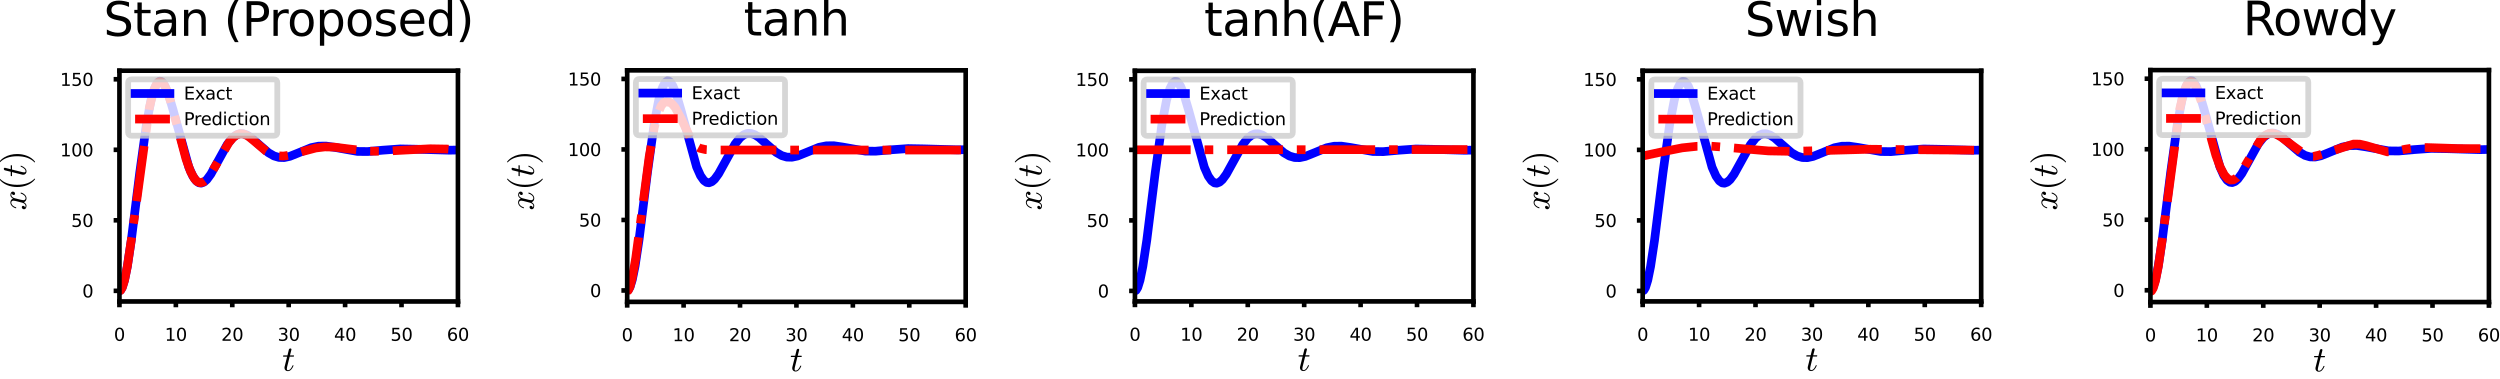 <?xml version="1.0" encoding="utf-8" standalone="no"?>
<!DOCTYPE svg PUBLIC "-//W3C//DTD SVG 1.1//EN"
  "http://www.w3.org/Graphics/SVG/1.1/DTD/svg11.dtd">
<svg xmlns:xlink="http://www.w3.org/1999/xlink" width="430.843pt" height="65.27pt" viewBox="0 0 430.843 65.27" xmlns="http://www.w3.org/2000/svg" version="1.1">
 <defs>
  <style type="text/css">*{stroke-linejoin: round; stroke-linecap: butt}</style>
 </defs>
 <g id="figure_1">
  <g id="patch_1">
   <path d="M 0 65.27 
L 430.843 65.27 
L 430.843 0 
L 0 0 
z
" style="fill: #ffffff"/>
  </g>
  <g id="axes_1">
   <g id="patch_2">
    <path d="M 20.584 51.956 
L 78.92 51.956 
L 78.92 12.182 
L 20.584 12.182 
z
" style="fill: #ffffff"/>
   </g>
   <g id="matplotlib.axis_1">
    <g id="xtick_1">
     <g id="line2d_1">
      <defs>
       <path id="mf2d80273b4" d="M 0 0 
L 0 1 
" style="stroke: #000000; stroke-width: 0.8"/>
      </defs>
      <g>
       <use xlink:href="#mf2d80273b4" x="20.584" y="51.956" style="stroke: #000000; stroke-width: 0.8"/>
      </g>
     </g>
     <g id="text_1">
      <!-- 0 -->
      <g transform="translate(19.63 58.736)scale(0.03 -0.03)">
       <defs>
        <path id="DejaVuSans-30" d="M 2034 4250 
Q 1547 4250 1301 3770 
Q 1056 3291 1056 2328 
Q 1056 1369 1301 889 
Q 1547 409 2034 409 
Q 2525 409 2770 889 
Q 3016 1369 3016 2328 
Q 3016 3291 2770 3770 
Q 2525 4250 2034 4250 
z
M 2034 4750 
Q 2819 4750 3233 4129 
Q 3647 3509 3647 2328 
Q 3647 1150 3233 529 
Q 2819 -91 2034 -91 
Q 1250 -91 836 529 
Q 422 1150 422 2328 
Q 422 3509 836 4129 
Q 1250 4750 2034 4750 
z
" transform="scale(0.016)"/>
       </defs>
       <use xlink:href="#DejaVuSans-30"/>
      </g>
     </g>
    </g>
    <g id="xtick_2">
     <g id="line2d_2">
      <g>
       <use xlink:href="#mf2d80273b4" x="30.307" y="51.956" style="stroke: #000000; stroke-width: 0.8"/>
      </g>
     </g>
     <g id="text_2">
      <!-- 10 -->
      <g transform="translate(28.398 58.736)scale(0.03 -0.03)">
       <defs>
        <path id="DejaVuSans-31" d="M 794 531 
L 1825 531 
L 1825 4091 
L 703 3866 
L 703 4441 
L 1819 4666 
L 2450 4666 
L 2450 531 
L 3481 531 
L 3481 0 
L 794 0 
L 794 531 
z
" transform="scale(0.016)"/>
       </defs>
       <use xlink:href="#DejaVuSans-31"/>
       <use xlink:href="#DejaVuSans-30" x="63.623"/>
      </g>
     </g>
    </g>
    <g id="xtick_3">
     <g id="line2d_3">
      <g>
       <use xlink:href="#mf2d80273b4" x="40.029" y="51.956" style="stroke: #000000; stroke-width: 0.8"/>
      </g>
     </g>
     <g id="text_3">
      <!-- 20 -->
      <g transform="translate(38.12 58.736)scale(0.03 -0.03)">
       <defs>
        <path id="DejaVuSans-32" d="M 1228 531 
L 3431 531 
L 3431 0 
L 469 0 
L 469 531 
Q 828 903 1448 1529 
Q 2069 2156 2228 2338 
Q 2531 2678 2651 2914 
Q 2772 3150 2772 3378 
Q 2772 3750 2511 3984 
Q 2250 4219 1831 4219 
Q 1534 4219 1204 4116 
Q 875 4013 500 3803 
L 500 4441 
Q 881 4594 1212 4672 
Q 1544 4750 1819 4750 
Q 2544 4750 2975 4387 
Q 3406 4025 3406 3419 
Q 3406 3131 3298 2873 
Q 3191 2616 2906 2266 
Q 2828 2175 2409 1742 
Q 1991 1309 1228 531 
z
" transform="scale(0.016)"/>
       </defs>
       <use xlink:href="#DejaVuSans-32"/>
       <use xlink:href="#DejaVuSans-30" x="63.623"/>
      </g>
     </g>
    </g>
    <g id="xtick_4">
     <g id="line2d_4">
      <g>
       <use xlink:href="#mf2d80273b4" x="49.752" y="51.956" style="stroke: #000000; stroke-width: 0.8"/>
      </g>
     </g>
     <g id="text_4">
      <!-- 30 -->
      <g transform="translate(47.843 58.736)scale(0.03 -0.03)">
       <defs>
        <path id="DejaVuSans-33" d="M 2597 2516 
Q 3050 2419 3304 2112 
Q 3559 1806 3559 1356 
Q 3559 666 3084 287 
Q 2609 -91 1734 -91 
Q 1441 -91 1130 -33 
Q 819 25 488 141 
L 488 750 
Q 750 597 1062 519 
Q 1375 441 1716 441 
Q 2309 441 2620 675 
Q 2931 909 2931 1356 
Q 2931 1769 2642 2001 
Q 2353 2234 1838 2234 
L 1294 2234 
L 1294 2753 
L 1863 2753 
Q 2328 2753 2575 2939 
Q 2822 3125 2822 3475 
Q 2822 3834 2567 4026 
Q 2313 4219 1838 4219 
Q 1578 4219 1281 4162 
Q 984 4106 628 3988 
L 628 4550 
Q 988 4650 1302 4700 
Q 1616 4750 1894 4750 
Q 2613 4750 3031 4423 
Q 3450 4097 3450 3541 
Q 3450 3153 3228 2886 
Q 3006 2619 2597 2516 
z
" transform="scale(0.016)"/>
       </defs>
       <use xlink:href="#DejaVuSans-33"/>
       <use xlink:href="#DejaVuSans-30" x="63.623"/>
      </g>
     </g>
    </g>
    <g id="xtick_5">
     <g id="line2d_5">
      <g>
       <use xlink:href="#mf2d80273b4" x="59.474" y="51.956" style="stroke: #000000; stroke-width: 0.8"/>
      </g>
     </g>
     <g id="text_5">
      <!-- 40 -->
      <g transform="translate(57.566 58.736)scale(0.03 -0.03)">
       <defs>
        <path id="DejaVuSans-34" d="M 2419 4116 
L 825 1625 
L 2419 1625 
L 2419 4116 
z
M 2253 4666 
L 3047 4666 
L 3047 1625 
L 3713 1625 
L 3713 1100 
L 3047 1100 
L 3047 0 
L 2419 0 
L 2419 1100 
L 313 1100 
L 313 1709 
L 2253 4666 
z
" transform="scale(0.016)"/>
       </defs>
       <use xlink:href="#DejaVuSans-34"/>
       <use xlink:href="#DejaVuSans-30" x="63.623"/>
      </g>
     </g>
    </g>
    <g id="xtick_6">
     <g id="line2d_6">
      <g>
       <use xlink:href="#mf2d80273b4" x="69.197" y="51.956" style="stroke: #000000; stroke-width: 0.8"/>
      </g>
     </g>
     <g id="text_6">
      <!-- 50 -->
      <g transform="translate(67.288 58.736)scale(0.03 -0.03)">
       <defs>
        <path id="DejaVuSans-35" d="M 691 4666 
L 3169 4666 
L 3169 4134 
L 1269 4134 
L 1269 2991 
Q 1406 3038 1543 3061 
Q 1681 3084 1819 3084 
Q 2600 3084 3056 2656 
Q 3513 2228 3513 1497 
Q 3513 744 3044 326 
Q 2575 -91 1722 -91 
Q 1428 -91 1123 -41 
Q 819 9 494 109 
L 494 744 
Q 775 591 1075 516 
Q 1375 441 1709 441 
Q 2250 441 2565 725 
Q 2881 1009 2881 1497 
Q 2881 1984 2565 2268 
Q 2250 2553 1709 2553 
Q 1456 2553 1204 2497 
Q 953 2441 691 2322 
L 691 4666 
z
" transform="scale(0.016)"/>
       </defs>
       <use xlink:href="#DejaVuSans-35"/>
       <use xlink:href="#DejaVuSans-30" x="63.623"/>
      </g>
     </g>
    </g>
    <g id="xtick_7">
     <g id="line2d_7">
      <g>
       <use xlink:href="#mf2d80273b4" x="78.92" y="51.956" style="stroke: #000000; stroke-width: 0.8"/>
      </g>
     </g>
     <g id="text_7">
      <!-- 60 -->
      <g transform="translate(77.011 58.736)scale(0.03 -0.03)">
       <defs>
        <path id="DejaVuSans-36" d="M 2113 2584 
Q 1688 2584 1439 2293 
Q 1191 2003 1191 1497 
Q 1191 994 1439 701 
Q 1688 409 2113 409 
Q 2538 409 2786 701 
Q 3034 994 3034 1497 
Q 3034 2003 2786 2293 
Q 2538 2584 2113 2584 
z
M 3366 4563 
L 3366 3988 
Q 3128 4100 2886 4159 
Q 2644 4219 2406 4219 
Q 1781 4219 1451 3797 
Q 1122 3375 1075 2522 
Q 1259 2794 1537 2939 
Q 1816 3084 2150 3084 
Q 2853 3084 3261 2657 
Q 3669 2231 3669 1497 
Q 3669 778 3244 343 
Q 2819 -91 2113 -91 
Q 1303 -91 875 529 
Q 447 1150 447 2328 
Q 447 3434 972 4092 
Q 1497 4750 2381 4750 
Q 2619 4750 2861 4703 
Q 3103 4656 3366 4563 
z
" transform="scale(0.016)"/>
       </defs>
       <use xlink:href="#DejaVuSans-36"/>
       <use xlink:href="#DejaVuSans-30" x="63.623"/>
      </g>
     </g>
    </g>
    <g id="text_8">
     <!-- $t$ -->
     <g transform="translate(48.642 63.919)scale(0.06 -0.06)">
      <defs>
       <path id="Cmmi10-74" d="M 397 519 
Q 397 613 416 697 
L 878 2534 
L 206 2534 
Q 141 2534 141 2619 
Q 166 2759 225 2759 
L 934 2759 
L 1191 3803 
Q 1216 3888 1291 3947 
Q 1366 4006 1459 4006 
Q 1541 4006 1595 3957 
Q 1650 3909 1650 3828 
Q 1650 3809 1648 3798 
Q 1647 3788 1644 3775 
L 1388 2759 
L 2047 2759 
Q 2113 2759 2113 2675 
Q 2109 2659 2100 2621 
Q 2091 2584 2075 2559 
Q 2059 2534 2028 2534 
L 1331 2534 
L 872 684 
Q 825 503 825 372 
Q 825 97 1013 97 
Q 1294 97 1511 361 
Q 1728 625 1844 941 
Q 1869 978 1894 978 
L 1972 978 
Q 1997 978 2012 961 
Q 2028 944 2028 922 
Q 2028 909 2022 903 
Q 1881 516 1612 222 
Q 1344 -72 997 -72 
Q 744 -72 570 93 
Q 397 259 397 519 
z
" transform="scale(0.016)"/>
      </defs>
      <use xlink:href="#Cmmi10-74" transform="translate(0 0.406)"/>
     </g>
    </g>
   </g>
   <g id="matplotlib.axis_2">
    <g id="ytick_1">
     <g id="line2d_8">
      <defs>
       <path id="mb933fac791" d="M 0 0 
L -1 0 
" style="stroke: #000000; stroke-width: 0.8"/>
      </defs>
      <g>
       <use xlink:href="#mb933fac791" x="20.584" y="50.119" style="stroke: #000000; stroke-width: 0.8"/>
      </g>
     </g>
     <g id="text_9">
      <!-- 0 -->
      <g transform="translate(14.175 51.259)scale(0.03 -0.03)">
       <use xlink:href="#DejaVuSans-30"/>
      </g>
     </g>
    </g>
    <g id="ytick_2">
     <g id="line2d_9">
      <g>
       <use xlink:href="#mb933fac791" x="20.584" y="37.966" style="stroke: #000000; stroke-width: 0.8"/>
      </g>
     </g>
     <g id="text_10">
      <!-- 50 -->
      <g transform="translate(12.266 39.106)scale(0.03 -0.03)">
       <use xlink:href="#DejaVuSans-35"/>
       <use xlink:href="#DejaVuSans-30" x="63.623"/>
      </g>
     </g>
    </g>
    <g id="ytick_3">
     <g id="line2d_10">
      <g>
       <use xlink:href="#mb933fac791" x="20.584" y="25.813" style="stroke: #000000; stroke-width: 0.8"/>
      </g>
     </g>
     <g id="text_11">
      <!-- 100 -->
      <g transform="translate(10.358 26.952)scale(0.03 -0.03)">
       <use xlink:href="#DejaVuSans-31"/>
       <use xlink:href="#DejaVuSans-30" x="63.623"/>
       <use xlink:href="#DejaVuSans-30" x="127.246"/>
      </g>
     </g>
    </g>
    <g id="ytick_4">
     <g id="line2d_11">
      <g>
       <use xlink:href="#mb933fac791" x="20.584" y="13.659" style="stroke: #000000; stroke-width: 0.8"/>
      </g>
     </g>
     <g id="text_12">
      <!-- 150 -->
      <g transform="translate(10.358 14.799)scale(0.03 -0.03)">
       <use xlink:href="#DejaVuSans-31"/>
       <use xlink:href="#DejaVuSans-35" x="63.623"/>
       <use xlink:href="#DejaVuSans-30" x="127.246"/>
      </g>
     </g>
    </g>
    <g id="text_13">
     <!--  $x(t)$ -->
     <g transform="translate(4.5 38.159)rotate(-90)scale(0.06 -0.06)">
      <defs>
       <path id="DejaVuSans-20" transform="scale(0.016)"/>
       <path id="Cmmi10-78" d="M 500 184 
Q 613 97 819 97 
Q 1019 97 1172 289 
Q 1325 481 1381 709 
L 1672 1844 
Q 1741 2153 1741 2266 
Q 1741 2425 1652 2544 
Q 1563 2663 1403 2663 
Q 1200 2663 1022 2536 
Q 844 2409 722 2214 
Q 600 2019 550 1819 
Q 538 1778 500 1778 
L 422 1778 
Q 372 1778 372 1838 
L 372 1856 
Q 434 2094 584 2320 
Q 734 2547 951 2687 
Q 1169 2828 1416 2828 
Q 1650 2828 1839 2703 
Q 2028 2578 2106 2363 
Q 2216 2559 2386 2693 
Q 2556 2828 2759 2828 
Q 2897 2828 3040 2779 
Q 3184 2731 3275 2631 
Q 3366 2531 3366 2381 
Q 3366 2219 3261 2101 
Q 3156 1984 2994 1984 
Q 2891 1984 2822 2050 
Q 2753 2116 2753 2216 
Q 2753 2350 2845 2451 
Q 2938 2553 3066 2572 
Q 2950 2663 2747 2663 
Q 2541 2663 2389 2472 
Q 2238 2281 2175 2047 
L 1894 916 
Q 1825 659 1825 494 
Q 1825 331 1917 214 
Q 2009 97 2163 97 
Q 2463 97 2698 361 
Q 2934 625 3009 941 
Q 3022 978 3059 978 
L 3138 978 
Q 3163 978 3178 961 
Q 3194 944 3194 922 
Q 3194 916 3188 903 
Q 3097 522 2806 225 
Q 2516 -72 2150 -72 
Q 1916 -72 1727 54 
Q 1538 181 1459 397 
Q 1359 209 1182 68 
Q 1006 -72 806 -72 
Q 669 -72 523 -23 
Q 378 25 287 125 
Q 197 225 197 378 
Q 197 528 301 651 
Q 406 775 563 775 
Q 669 775 741 711 
Q 813 647 813 544 
Q 813 409 723 309 
Q 634 209 500 184 
z
" transform="scale(0.016)"/>
       <path id="Cmr10-28" d="M 1984 -1588 
Q 1628 -1306 1370 -942 
Q 1113 -578 948 -165 
Q 784 247 703 697 
Q 622 1147 622 1600 
Q 622 2059 703 2509 
Q 784 2959 951 3375 
Q 1119 3791 1378 4153 
Q 1638 4516 1984 4788 
Q 1984 4800 2016 4800 
L 2075 4800 
Q 2094 4800 2109 4783 
Q 2125 4766 2125 4744 
Q 2125 4716 2113 4703 
Q 1800 4397 1592 4047 
Q 1384 3697 1257 3301 
Q 1131 2906 1075 2482 
Q 1019 2059 1019 1600 
Q 1019 -434 2106 -1491 
Q 2125 -1509 2125 -1544 
Q 2125 -1559 2108 -1579 
Q 2091 -1600 2075 -1600 
L 2016 -1600 
Q 1984 -1600 1984 -1588 
z
" transform="scale(0.016)"/>
       <path id="Cmr10-29" d="M 416 -1600 
Q 359 -1600 359 -1544 
Q 359 -1516 372 -1503 
Q 1466 -434 1466 1600 
Q 1466 3634 384 4691 
Q 359 4706 359 4744 
Q 359 4766 376 4783 
Q 394 4800 416 4800 
L 475 4800 
Q 494 4800 506 4788 
Q 966 4425 1272 3906 
Q 1578 3388 1720 2800 
Q 1863 2213 1863 1600 
Q 1863 1147 1786 708 
Q 1709 269 1542 -157 
Q 1375 -584 1119 -945 
Q 863 -1306 506 -1588 
Q 494 -1600 475 -1600 
L 416 -1600 
z
" transform="scale(0.016)"/>
      </defs>
      <use xlink:href="#DejaVuSans-20"/>
      <use xlink:href="#Cmmi10-78" transform="translate(31.787 0)"/>
      <use xlink:href="#Cmr10-28" transform="translate(88.867 0)"/>
      <use xlink:href="#Cmmi10-74" transform="translate(127.686 0)"/>
      <use xlink:href="#Cmr10-29" transform="translate(163.77 0)"/>
     </g>
    </g>
   </g>
   <g id="line2d_12">
    <path d="M 20.584 50.119 
L 20.778 50.023 
L 21.07 49.534 
L 21.459 48.288 
L 21.945 45.908 
L 22.626 41.405 
L 24.084 29.73 
L 25.251 21.312 
L 26.029 17.252 
L 26.612 15.253 
L 27.098 14.304 
L 27.487 14.004 
L 27.779 14.033 
L 28.07 14.267 
L 28.459 14.867 
L 29.043 16.295 
L 29.82 18.915 
L 32.543 28.809 
L 33.223 30.338 
L 33.807 31.164 
L 34.293 31.505 
L 34.682 31.559 
L 35.168 31.375 
L 35.654 30.944 
L 36.335 30.013 
L 37.404 28.08 
L 39.154 24.913 
L 40.029 23.802 
L 40.71 23.265 
L 41.293 23.045 
L 41.876 23.037 
L 42.557 23.263 
L 43.335 23.764 
L 44.599 24.886 
L 46.252 26.315 
L 47.224 26.877 
L 48.099 27.134 
L 48.974 27.155 
L 49.946 26.946 
L 51.307 26.4 
L 53.641 25.445 
L 54.905 25.188 
L 56.169 25.171 
L 57.724 25.401 
L 61.613 26.098 
L 63.363 26.117 
L 65.989 25.88 
L 69.003 25.663 
L 71.725 25.715 
L 77.461 25.884 
L 79.795 25.834 
L 79.795 25.834 
" clip-path="url(#p76334c3726)" style="fill: none; stroke: #0000ff; stroke-width: 1.5; stroke-linecap: square"/>
   </g>
   <g id="line2d_13">
    <path d="M 20.584 50.148 
L 20.778 50.055 
L 21.07 49.569 
L 21.459 48.317 
L 21.945 45.925 
L 22.723 40.694 
L 25.737 18.581 
L 26.418 15.814 
L 26.904 14.63 
L 27.293 14.148 
L 27.584 14.045 
L 27.876 14.149 
L 28.265 14.586 
L 28.751 15.557 
L 29.432 17.549 
L 30.501 21.573 
L 32.057 27.407 
L 32.834 29.56 
L 33.515 30.806 
L 34.001 31.308 
L 34.487 31.496 
L 34.973 31.398 
L 35.46 31.051 
L 36.14 30.232 
L 37.112 28.624 
L 39.446 24.563 
L 40.224 23.654 
L 40.904 23.18 
L 41.488 23.033 
L 42.071 23.115 
L 42.752 23.457 
L 43.724 24.242 
L 45.863 26.059 
L 46.835 26.58 
L 47.807 26.85 
L 48.877 26.895 
L 50.141 26.696 
L 52.182 26.097 
L 54.419 25.505 
L 55.974 25.32 
L 57.627 25.352 
L 60.058 25.66 
L 63.461 26.045 
L 65.989 26.079 
L 69.489 25.88 
L 74.156 25.637 
L 77.072 25.688 
L 79.795 25.95 
L 79.795 25.95 
" clip-path="url(#p76334c3726)" style="fill: none; stroke-dasharray: 9.6,2.4,1.5,2.4; stroke-dashoffset: 0; stroke: #ff0000; stroke-width: 1.5"/>
   </g>
   <g id="patch_3">
    <path d="M 20.584 51.956 
L 20.584 12.182 
" style="fill: none; stroke: #000000; stroke-width: 0.8; stroke-linejoin: miter; stroke-linecap: square"/>
   </g>
   <g id="patch_4">
    <path d="M 78.92 51.956 
L 78.92 12.182 
" style="fill: none; stroke: #000000; stroke-width: 0.8; stroke-linejoin: miter; stroke-linecap: square"/>
   </g>
   <g id="patch_5">
    <path d="M 20.584 51.956 
L 78.92 51.956 
" style="fill: none; stroke: #000000; stroke-width: 0.8; stroke-linejoin: miter; stroke-linecap: square"/>
   </g>
   <g id="patch_6">
    <path d="M 20.584 12.182 
L 78.92 12.182 
" style="fill: none; stroke: #000000; stroke-width: 0.8; stroke-linejoin: miter; stroke-linecap: square"/>
   </g>
   <g id="text_14">
    <!-- Stan (Proposed) -->
    <g transform="translate(17.851 6.182)scale(0.08 -0.08)">
     <defs>
      <path id="DejaVuSans-53" d="M 3425 4513 
L 3425 3897 
Q 3066 4069 2747 4153 
Q 2428 4238 2131 4238 
Q 1616 4238 1336 4038 
Q 1056 3838 1056 3469 
Q 1056 3159 1242 3001 
Q 1428 2844 1947 2747 
L 2328 2669 
Q 3034 2534 3370 2195 
Q 3706 1856 3706 1288 
Q 3706 609 3251 259 
Q 2797 -91 1919 -91 
Q 1588 -91 1214 -16 
Q 841 59 441 206 
L 441 856 
Q 825 641 1194 531 
Q 1563 422 1919 422 
Q 2459 422 2753 634 
Q 3047 847 3047 1241 
Q 3047 1584 2836 1778 
Q 2625 1972 2144 2069 
L 1759 2144 
Q 1053 2284 737 2584 
Q 422 2884 422 3419 
Q 422 4038 858 4394 
Q 1294 4750 2059 4750 
Q 2388 4750 2728 4690 
Q 3069 4631 3425 4513 
z
" transform="scale(0.016)"/>
      <path id="DejaVuSans-74" d="M 1172 4494 
L 1172 3500 
L 2356 3500 
L 2356 3053 
L 1172 3053 
L 1172 1153 
Q 1172 725 1289 603 
Q 1406 481 1766 481 
L 2356 481 
L 2356 0 
L 1766 0 
Q 1100 0 847 248 
Q 594 497 594 1153 
L 594 3053 
L 172 3053 
L 172 3500 
L 594 3500 
L 594 4494 
L 1172 4494 
z
" transform="scale(0.016)"/>
      <path id="DejaVuSans-61" d="M 2194 1759 
Q 1497 1759 1228 1600 
Q 959 1441 959 1056 
Q 959 750 1161 570 
Q 1363 391 1709 391 
Q 2188 391 2477 730 
Q 2766 1069 2766 1631 
L 2766 1759 
L 2194 1759 
z
M 3341 1997 
L 3341 0 
L 2766 0 
L 2766 531 
Q 2569 213 2275 61 
Q 1981 -91 1556 -91 
Q 1019 -91 701 211 
Q 384 513 384 1019 
Q 384 1609 779 1909 
Q 1175 2209 1959 2209 
L 2766 2209 
L 2766 2266 
Q 2766 2663 2505 2880 
Q 2244 3097 1772 3097 
Q 1472 3097 1187 3025 
Q 903 2953 641 2809 
L 641 3341 
Q 956 3463 1253 3523 
Q 1550 3584 1831 3584 
Q 2591 3584 2966 3190 
Q 3341 2797 3341 1997 
z
" transform="scale(0.016)"/>
      <path id="DejaVuSans-6e" d="M 3513 2113 
L 3513 0 
L 2938 0 
L 2938 2094 
Q 2938 2591 2744 2837 
Q 2550 3084 2163 3084 
Q 1697 3084 1428 2787 
Q 1159 2491 1159 1978 
L 1159 0 
L 581 0 
L 581 3500 
L 1159 3500 
L 1159 2956 
Q 1366 3272 1645 3428 
Q 1925 3584 2291 3584 
Q 2894 3584 3203 3211 
Q 3513 2838 3513 2113 
z
" transform="scale(0.016)"/>
      <path id="DejaVuSans-28" d="M 1984 4856 
Q 1566 4138 1362 3434 
Q 1159 2731 1159 2009 
Q 1159 1288 1364 580 
Q 1569 -128 1984 -844 
L 1484 -844 
Q 1016 -109 783 600 
Q 550 1309 550 2009 
Q 550 2706 781 3412 
Q 1013 4119 1484 4856 
L 1984 4856 
z
" transform="scale(0.016)"/>
      <path id="DejaVuSans-50" d="M 1259 4147 
L 1259 2394 
L 2053 2394 
Q 2494 2394 2734 2622 
Q 2975 2850 2975 3272 
Q 2975 3691 2734 3919 
Q 2494 4147 2053 4147 
L 1259 4147 
z
M 628 4666 
L 2053 4666 
Q 2838 4666 3239 4311 
Q 3641 3956 3641 3272 
Q 3641 2581 3239 2228 
Q 2838 1875 2053 1875 
L 1259 1875 
L 1259 0 
L 628 0 
L 628 4666 
z
" transform="scale(0.016)"/>
      <path id="DejaVuSans-72" d="M 2631 2963 
Q 2534 3019 2420 3045 
Q 2306 3072 2169 3072 
Q 1681 3072 1420 2755 
Q 1159 2438 1159 1844 
L 1159 0 
L 581 0 
L 581 3500 
L 1159 3500 
L 1159 2956 
Q 1341 3275 1631 3429 
Q 1922 3584 2338 3584 
Q 2397 3584 2469 3576 
Q 2541 3569 2628 3553 
L 2631 2963 
z
" transform="scale(0.016)"/>
      <path id="DejaVuSans-6f" d="M 1959 3097 
Q 1497 3097 1228 2736 
Q 959 2375 959 1747 
Q 959 1119 1226 758 
Q 1494 397 1959 397 
Q 2419 397 2687 759 
Q 2956 1122 2956 1747 
Q 2956 2369 2687 2733 
Q 2419 3097 1959 3097 
z
M 1959 3584 
Q 2709 3584 3137 3096 
Q 3566 2609 3566 1747 
Q 3566 888 3137 398 
Q 2709 -91 1959 -91 
Q 1206 -91 779 398 
Q 353 888 353 1747 
Q 353 2609 779 3096 
Q 1206 3584 1959 3584 
z
" transform="scale(0.016)"/>
      <path id="DejaVuSans-70" d="M 1159 525 
L 1159 -1331 
L 581 -1331 
L 581 3500 
L 1159 3500 
L 1159 2969 
Q 1341 3281 1617 3432 
Q 1894 3584 2278 3584 
Q 2916 3584 3314 3078 
Q 3713 2572 3713 1747 
Q 3713 922 3314 415 
Q 2916 -91 2278 -91 
Q 1894 -91 1617 61 
Q 1341 213 1159 525 
z
M 3116 1747 
Q 3116 2381 2855 2742 
Q 2594 3103 2138 3103 
Q 1681 3103 1420 2742 
Q 1159 2381 1159 1747 
Q 1159 1113 1420 752 
Q 1681 391 2138 391 
Q 2594 391 2855 752 
Q 3116 1113 3116 1747 
z
" transform="scale(0.016)"/>
      <path id="DejaVuSans-73" d="M 2834 3397 
L 2834 2853 
Q 2591 2978 2328 3040 
Q 2066 3103 1784 3103 
Q 1356 3103 1142 2972 
Q 928 2841 928 2578 
Q 928 2378 1081 2264 
Q 1234 2150 1697 2047 
L 1894 2003 
Q 2506 1872 2764 1633 
Q 3022 1394 3022 966 
Q 3022 478 2636 193 
Q 2250 -91 1575 -91 
Q 1294 -91 989 -36 
Q 684 19 347 128 
L 347 722 
Q 666 556 975 473 
Q 1284 391 1588 391 
Q 1994 391 2212 530 
Q 2431 669 2431 922 
Q 2431 1156 2273 1281 
Q 2116 1406 1581 1522 
L 1381 1569 
Q 847 1681 609 1914 
Q 372 2147 372 2553 
Q 372 3047 722 3315 
Q 1072 3584 1716 3584 
Q 2034 3584 2315 3537 
Q 2597 3491 2834 3397 
z
" transform="scale(0.016)"/>
      <path id="DejaVuSans-65" d="M 3597 1894 
L 3597 1613 
L 953 1613 
Q 991 1019 1311 708 
Q 1631 397 2203 397 
Q 2534 397 2845 478 
Q 3156 559 3463 722 
L 3463 178 
Q 3153 47 2828 -22 
Q 2503 -91 2169 -91 
Q 1331 -91 842 396 
Q 353 884 353 1716 
Q 353 2575 817 3079 
Q 1281 3584 2069 3584 
Q 2775 3584 3186 3129 
Q 3597 2675 3597 1894 
z
M 3022 2063 
Q 3016 2534 2758 2815 
Q 2500 3097 2075 3097 
Q 1594 3097 1305 2825 
Q 1016 2553 972 2059 
L 3022 2063 
z
" transform="scale(0.016)"/>
      <path id="DejaVuSans-64" d="M 2906 2969 
L 2906 4863 
L 3481 4863 
L 3481 0 
L 2906 0 
L 2906 525 
Q 2725 213 2448 61 
Q 2172 -91 1784 -91 
Q 1150 -91 751 415 
Q 353 922 353 1747 
Q 353 2572 751 3078 
Q 1150 3584 1784 3584 
Q 2172 3584 2448 3432 
Q 2725 3281 2906 2969 
z
M 947 1747 
Q 947 1113 1208 752 
Q 1469 391 1925 391 
Q 2381 391 2643 752 
Q 2906 1113 2906 1747 
Q 2906 2381 2643 2742 
Q 2381 3103 1925 3103 
Q 1469 3103 1208 2742 
Q 947 2381 947 1747 
z
" transform="scale(0.016)"/>
      <path id="DejaVuSans-29" d="M 513 4856 
L 1013 4856 
Q 1481 4119 1714 3412 
Q 1947 2706 1947 2009 
Q 1947 1309 1714 600 
Q 1481 -109 1013 -844 
L 513 -844 
Q 928 -128 1133 580 
Q 1338 1288 1338 2009 
Q 1338 2731 1133 3434 
Q 928 4138 513 4856 
z
" transform="scale(0.016)"/>
     </defs>
     <use xlink:href="#DejaVuSans-53"/>
     <use xlink:href="#DejaVuSans-74" x="63.477"/>
     <use xlink:href="#DejaVuSans-61" x="102.686"/>
     <use xlink:href="#DejaVuSans-6e" x="163.965"/>
     <use xlink:href="#DejaVuSans-20" x="227.344"/>
     <use xlink:href="#DejaVuSans-28" x="259.131"/>
     <use xlink:href="#DejaVuSans-50" x="298.145"/>
     <use xlink:href="#DejaVuSans-72" x="356.697"/>
     <use xlink:href="#DejaVuSans-6f" x="395.561"/>
     <use xlink:href="#DejaVuSans-70" x="456.742"/>
     <use xlink:href="#DejaVuSans-6f" x="520.219"/>
     <use xlink:href="#DejaVuSans-73" x="581.4"/>
     <use xlink:href="#DejaVuSans-65" x="633.5"/>
     <use xlink:href="#DejaVuSans-64" x="695.023"/>
     <use xlink:href="#DejaVuSans-29" x="758.5"/>
    </g>
   </g>
   <g id="legend_1">
    <g id="patch_7">
     <path d="M 22.684 23.389 
L 47.186 23.389 
Q 47.786 23.389 47.786 22.789 
L 47.786 14.282 
Q 47.786 13.682 47.186 13.682 
L 22.684 13.682 
Q 22.084 13.682 22.084 14.282 
L 22.084 22.789 
Q 22.084 23.389 22.684 23.389 
z
" style="fill: #ffffff; opacity: 0.8; stroke: #cccccc; stroke-linejoin: miter"/>
    </g>
    <g id="line2d_14">
     <path d="M 23.284 16.112 
L 26.284 16.112 
L 29.284 16.112 
" style="fill: none; stroke: #0000ff; stroke-width: 1.5; stroke-linecap: square"/>
    </g>
    <g id="text_15">
     <!-- Exact -->
     <g transform="translate(31.684 17.162)scale(0.03 -0.03)">
      <defs>
       <path id="DejaVuSans-45" d="M 628 4666 
L 3578 4666 
L 3578 4134 
L 1259 4134 
L 1259 2753 
L 3481 2753 
L 3481 2222 
L 1259 2222 
L 1259 531 
L 3634 531 
L 3634 0 
L 628 0 
L 628 4666 
z
" transform="scale(0.016)"/>
       <path id="DejaVuSans-78" d="M 3513 3500 
L 2247 1797 
L 3578 0 
L 2900 0 
L 1881 1375 
L 863 0 
L 184 0 
L 1544 1831 
L 300 3500 
L 978 3500 
L 1906 2253 
L 2834 3500 
L 3513 3500 
z
" transform="scale(0.016)"/>
       <path id="DejaVuSans-63" d="M 3122 3366 
L 3122 2828 
Q 2878 2963 2633 3030 
Q 2388 3097 2138 3097 
Q 1578 3097 1268 2742 
Q 959 2388 959 1747 
Q 959 1106 1268 751 
Q 1578 397 2138 397 
Q 2388 397 2633 464 
Q 2878 531 3122 666 
L 3122 134 
Q 2881 22 2623 -34 
Q 2366 -91 2075 -91 
Q 1284 -91 818 406 
Q 353 903 353 1747 
Q 353 2603 823 3093 
Q 1294 3584 2113 3584 
Q 2378 3584 2631 3529 
Q 2884 3475 3122 3366 
z
" transform="scale(0.016)"/>
      </defs>
      <use xlink:href="#DejaVuSans-45"/>
      <use xlink:href="#DejaVuSans-78" x="63.184"/>
      <use xlink:href="#DejaVuSans-61" x="122.363"/>
      <use xlink:href="#DejaVuSans-63" x="183.643"/>
      <use xlink:href="#DejaVuSans-74" x="238.623"/>
     </g>
    </g>
    <g id="line2d_15">
     <path d="M 23.284 20.515 
L 26.284 20.515 
L 29.284 20.515 
" style="fill: none; stroke-dasharray: 9.6,2.4,1.5,2.4; stroke-dashoffset: 0; stroke: #ff0000; stroke-width: 1.5"/>
    </g>
    <g id="text_16">
     <!-- Prediction -->
     <g transform="translate(31.684 21.565)scale(0.03 -0.03)">
      <defs>
       <path id="DejaVuSans-69" d="M 603 3500 
L 1178 3500 
L 1178 0 
L 603 0 
L 603 3500 
z
M 603 4863 
L 1178 4863 
L 1178 4134 
L 603 4134 
L 603 4863 
z
" transform="scale(0.016)"/>
      </defs>
      <use xlink:href="#DejaVuSans-50"/>
      <use xlink:href="#DejaVuSans-72" x="58.553"/>
      <use xlink:href="#DejaVuSans-65" x="97.416"/>
      <use xlink:href="#DejaVuSans-64" x="158.939"/>
      <use xlink:href="#DejaVuSans-69" x="222.416"/>
      <use xlink:href="#DejaVuSans-63" x="250.199"/>
      <use xlink:href="#DejaVuSans-74" x="305.18"/>
      <use xlink:href="#DejaVuSans-69" x="344.389"/>
      <use xlink:href="#DejaVuSans-6f" x="372.172"/>
      <use xlink:href="#DejaVuSans-6e" x="433.354"/>
     </g>
    </g>
   </g>
  </g>
  <g id="axes_2">
   <g id="patch_8">
    <path d="M 108.088 52.021 
L 166.423 52.021 
L 166.423 12.118 
L 108.088 12.118 
z
" style="fill: #ffffff"/>
   </g>
   <g id="matplotlib.axis_3">
    <g id="xtick_8">
     <g id="line2d_16">
      <g>
       <use xlink:href="#mf2d80273b4" x="108.088" y="52.021" style="stroke: #000000; stroke-width: 0.8"/>
      </g>
     </g>
     <g id="text_17">
      <!-- 0 -->
      <g transform="translate(107.133 58.801)scale(0.03 -0.03)">
       <use xlink:href="#DejaVuSans-30"/>
      </g>
     </g>
    </g>
    <g id="xtick_9">
     <g id="line2d_17">
      <g>
       <use xlink:href="#mf2d80273b4" x="117.81" y="52.021" style="stroke: #000000; stroke-width: 0.8"/>
      </g>
     </g>
     <g id="text_18">
      <!-- 10 -->
      <g transform="translate(115.901 58.801)scale(0.03 -0.03)">
       <use xlink:href="#DejaVuSans-31"/>
       <use xlink:href="#DejaVuSans-30" x="63.623"/>
      </g>
     </g>
    </g>
    <g id="xtick_10">
     <g id="line2d_18">
      <g>
       <use xlink:href="#mf2d80273b4" x="127.533" y="52.021" style="stroke: #000000; stroke-width: 0.8"/>
      </g>
     </g>
     <g id="text_19">
      <!-- 20 -->
      <g transform="translate(125.624 58.801)scale(0.03 -0.03)">
       <use xlink:href="#DejaVuSans-32"/>
       <use xlink:href="#DejaVuSans-30" x="63.623"/>
      </g>
     </g>
    </g>
    <g id="xtick_11">
     <g id="line2d_19">
      <g>
       <use xlink:href="#mf2d80273b4" x="137.255" y="52.021" style="stroke: #000000; stroke-width: 0.8"/>
      </g>
     </g>
     <g id="text_20">
      <!-- 30 -->
      <g transform="translate(135.347 58.801)scale(0.03 -0.03)">
       <use xlink:href="#DejaVuSans-33"/>
       <use xlink:href="#DejaVuSans-30" x="63.623"/>
      </g>
     </g>
    </g>
    <g id="xtick_12">
     <g id="line2d_20">
      <g>
       <use xlink:href="#mf2d80273b4" x="146.978" y="52.021" style="stroke: #000000; stroke-width: 0.8"/>
      </g>
     </g>
     <g id="text_21">
      <!-- 40 -->
      <g transform="translate(145.069 58.801)scale(0.03 -0.03)">
       <use xlink:href="#DejaVuSans-34"/>
       <use xlink:href="#DejaVuSans-30" x="63.623"/>
      </g>
     </g>
    </g>
    <g id="xtick_13">
     <g id="line2d_21">
      <g>
       <use xlink:href="#mf2d80273b4" x="156.701" y="52.021" style="stroke: #000000; stroke-width: 0.8"/>
      </g>
     </g>
     <g id="text_22">
      <!-- 50 -->
      <g transform="translate(154.792 58.801)scale(0.03 -0.03)">
       <use xlink:href="#DejaVuSans-35"/>
       <use xlink:href="#DejaVuSans-30" x="63.623"/>
      </g>
     </g>
    </g>
    <g id="xtick_14">
     <g id="line2d_22">
      <g>
       <use xlink:href="#mf2d80273b4" x="166.423" y="52.021" style="stroke: #000000; stroke-width: 0.8"/>
      </g>
     </g>
     <g id="text_23">
      <!-- 60 -->
      <g transform="translate(164.514 58.801)scale(0.03 -0.03)">
       <use xlink:href="#DejaVuSans-36"/>
       <use xlink:href="#DejaVuSans-30" x="63.623"/>
      </g>
     </g>
    </g>
    <g id="text_24">
     <!-- $t$ -->
     <g transform="translate(136.145 63.983)scale(0.06 -0.06)">
      <use xlink:href="#Cmmi10-74" transform="translate(0 0.406)"/>
     </g>
    </g>
   </g>
   <g id="matplotlib.axis_4">
    <g id="ytick_5">
     <g id="line2d_23">
      <g>
       <use xlink:href="#mb933fac791" x="108.088" y="50.061" style="stroke: #000000; stroke-width: 0.8"/>
      </g>
     </g>
     <g id="text_25">
      <!-- 0 -->
      <g transform="translate(101.679 51.2)scale(0.03 -0.03)">
       <use xlink:href="#DejaVuSans-30"/>
      </g>
     </g>
    </g>
    <g id="ytick_6">
     <g id="line2d_24">
      <g>
       <use xlink:href="#mb933fac791" x="108.088" y="37.907" style="stroke: #000000; stroke-width: 0.8"/>
      </g>
     </g>
     <g id="text_26">
      <!-- 50 -->
      <g transform="translate(99.77 39.047)scale(0.03 -0.03)">
       <use xlink:href="#DejaVuSans-35"/>
       <use xlink:href="#DejaVuSans-30" x="63.623"/>
      </g>
     </g>
    </g>
    <g id="ytick_7">
     <g id="line2d_25">
      <g>
       <use xlink:href="#mb933fac791" x="108.088" y="25.754" style="stroke: #000000; stroke-width: 0.8"/>
      </g>
     </g>
     <g id="text_27">
      <!-- 100 -->
      <g transform="translate(97.861 26.894)scale(0.03 -0.03)">
       <use xlink:href="#DejaVuSans-31"/>
       <use xlink:href="#DejaVuSans-30" x="63.623"/>
       <use xlink:href="#DejaVuSans-30" x="127.246"/>
      </g>
     </g>
    </g>
    <g id="ytick_8">
     <g id="line2d_26">
      <g>
       <use xlink:href="#mb933fac791" x="108.088" y="13.601" style="stroke: #000000; stroke-width: 0.8"/>
      </g>
     </g>
     <g id="text_28">
      <!-- 150 -->
      <g transform="translate(97.861 14.741)scale(0.03 -0.03)">
       <use xlink:href="#DejaVuSans-31"/>
       <use xlink:href="#DejaVuSans-35" x="63.623"/>
       <use xlink:href="#DejaVuSans-30" x="127.246"/>
      </g>
     </g>
    </g>
    <g id="text_29">
     <!--  $x(t)$ -->
     <g transform="translate(92.004 38.159)rotate(-90)scale(0.06 -0.06)">
      <use xlink:href="#DejaVuSans-20"/>
      <use xlink:href="#Cmmi10-78" transform="translate(31.787 0)"/>
      <use xlink:href="#Cmr10-28" transform="translate(88.867 0)"/>
      <use xlink:href="#Cmmi10-74" transform="translate(127.686 0)"/>
      <use xlink:href="#Cmr10-29" transform="translate(163.77 0)"/>
     </g>
    </g>
   </g>
   <g id="line2d_27">
    <path d="M 108.088 50.061 
L 108.282 49.965 
L 108.574 49.475 
L 108.963 48.229 
L 109.449 45.849 
L 110.129 41.346 
L 111.588 29.671 
L 112.754 21.253 
L 113.532 17.194 
L 114.116 15.194 
L 114.602 14.245 
L 114.991 13.945 
L 115.282 13.975 
L 115.574 14.208 
L 115.963 14.808 
L 116.546 16.236 
L 117.324 18.856 
L 120.046 28.75 
L 120.727 30.28 
L 121.31 31.106 
L 121.796 31.446 
L 122.185 31.5 
L 122.671 31.316 
L 123.158 30.886 
L 123.838 29.954 
L 124.908 28.022 
L 126.658 24.855 
L 127.533 23.743 
L 128.213 23.206 
L 128.797 22.987 
L 129.38 22.978 
L 130.061 23.204 
L 130.838 23.705 
L 132.102 24.828 
L 133.755 26.257 
L 134.727 26.819 
L 135.603 27.075 
L 136.478 27.096 
L 137.45 26.888 
L 138.811 26.341 
L 141.144 25.386 
L 142.408 25.13 
L 143.672 25.112 
L 145.228 25.342 
L 149.117 26.039 
L 150.867 26.059 
L 153.492 25.821 
L 156.506 25.604 
L 159.228 25.656 
L 164.965 25.825 
L 167.298 25.775 
L 167.298 25.775 
" clip-path="url(#p6623f3ad73)" style="fill: none; stroke: #0000ff; stroke-width: 1.5; stroke-linecap: square"/>
   </g>
   <g id="line2d_28">
    <path d="M 108.088 50.207 
L 108.282 50.052 
L 108.574 49.433 
L 108.963 47.878 
L 109.546 44.568 
L 110.324 38.795 
L 111.879 26.992 
L 112.754 21.991 
L 113.338 19.713 
L 113.921 18.294 
L 114.407 17.664 
L 114.796 17.567 
L 115.477 17.652 
L 115.866 17.951 
L 116.352 18.519 
L 117.421 20.493 
L 119.366 24.616 
L 119.949 25.193 
L 120.63 25.557 
L 121.602 25.783 
L 123.06 25.856 
L 167.298 25.855 
L 167.298 25.855 
" clip-path="url(#p6623f3ad73)" style="fill: none; stroke-dasharray: 9.6,2.4,1.5,2.4; stroke-dashoffset: 0; stroke: #ff0000; stroke-width: 1.5"/>
   </g>
   <g id="patch_9">
    <path d="M 108.088 52.021 
L 108.088 12.118 
" style="fill: none; stroke: #000000; stroke-width: 0.8; stroke-linejoin: miter; stroke-linecap: square"/>
   </g>
   <g id="patch_10">
    <path d="M 166.423 52.021 
L 166.423 12.118 
" style="fill: none; stroke: #000000; stroke-width: 0.8; stroke-linejoin: miter; stroke-linecap: square"/>
   </g>
   <g id="patch_11">
    <path d="M 108.088 52.021 
L 166.423 52.021 
" style="fill: none; stroke: #000000; stroke-width: 0.8; stroke-linejoin: miter; stroke-linecap: square"/>
   </g>
   <g id="patch_12">
    <path d="M 108.088 12.118 
L 166.423 12.118 
" style="fill: none; stroke: #000000; stroke-width: 0.8; stroke-linejoin: miter; stroke-linecap: square"/>
   </g>
   <g id="text_30">
    <!-- tanh -->
    <g transform="translate(128.166 6.118)scale(0.08 -0.08)">
     <defs>
      <path id="DejaVuSans-68" d="M 3513 2113 
L 3513 0 
L 2938 0 
L 2938 2094 
Q 2938 2591 2744 2837 
Q 2550 3084 2163 3084 
Q 1697 3084 1428 2787 
Q 1159 2491 1159 1978 
L 1159 0 
L 581 0 
L 581 4863 
L 1159 4863 
L 1159 2956 
Q 1366 3272 1645 3428 
Q 1925 3584 2291 3584 
Q 2894 3584 3203 3211 
Q 3513 2838 3513 2113 
z
" transform="scale(0.016)"/>
     </defs>
     <use xlink:href="#DejaVuSans-74"/>
     <use xlink:href="#DejaVuSans-61" x="39.209"/>
     <use xlink:href="#DejaVuSans-6e" x="100.488"/>
     <use xlink:href="#DejaVuSans-68" x="163.867"/>
    </g>
   </g>
   <g id="legend_2">
    <g id="patch_13">
     <path d="M 110.188 23.325 
L 134.69 23.325 
Q 135.29 23.325 135.29 22.725 
L 135.29 14.218 
Q 135.29 13.618 134.69 13.618 
L 110.188 13.618 
Q 109.588 13.618 109.588 14.218 
L 109.588 22.725 
Q 109.588 23.325 110.188 23.325 
z
" style="fill: #ffffff; opacity: 0.8; stroke: #cccccc; stroke-linejoin: miter"/>
    </g>
    <g id="line2d_29">
     <path d="M 110.787 16.047 
L 113.787 16.047 
L 116.787 16.047 
" style="fill: none; stroke: #0000ff; stroke-width: 1.5; stroke-linecap: square"/>
    </g>
    <g id="text_31">
     <!-- Exact -->
     <g transform="translate(119.188 17.097)scale(0.03 -0.03)">
      <use xlink:href="#DejaVuSans-45"/>
      <use xlink:href="#DejaVuSans-78" x="63.184"/>
      <use xlink:href="#DejaVuSans-61" x="122.363"/>
      <use xlink:href="#DejaVuSans-63" x="183.643"/>
      <use xlink:href="#DejaVuSans-74" x="238.623"/>
     </g>
    </g>
    <g id="line2d_30">
     <path d="M 110.787 20.451 
L 113.787 20.451 
L 116.787 20.451 
" style="fill: none; stroke-dasharray: 9.6,2.4,1.5,2.4; stroke-dashoffset: 0; stroke: #ff0000; stroke-width: 1.5"/>
    </g>
    <g id="text_32">
     <!-- Prediction -->
     <g transform="translate(119.188 21.501)scale(0.03 -0.03)">
      <use xlink:href="#DejaVuSans-50"/>
      <use xlink:href="#DejaVuSans-72" x="58.553"/>
      <use xlink:href="#DejaVuSans-65" x="97.416"/>
      <use xlink:href="#DejaVuSans-64" x="158.939"/>
      <use xlink:href="#DejaVuSans-69" x="222.416"/>
      <use xlink:href="#DejaVuSans-63" x="250.199"/>
      <use xlink:href="#DejaVuSans-74" x="305.18"/>
      <use xlink:href="#DejaVuSans-69" x="344.389"/>
      <use xlink:href="#DejaVuSans-6f" x="372.172"/>
      <use xlink:href="#DejaVuSans-6e" x="433.354"/>
     </g>
    </g>
   </g>
  </g>
  <g id="axes_3">
   <g id="patch_14">
    <path d="M 195.591 51.94 
L 253.927 51.94 
L 253.927 12.198 
L 195.591 12.198 
z
" style="fill: #ffffff"/>
   </g>
   <g id="matplotlib.axis_5">
    <g id="xtick_15">
     <g id="line2d_31">
      <g>
       <use xlink:href="#mf2d80273b4" x="195.591" y="51.94" style="stroke: #000000; stroke-width: 0.8"/>
      </g>
     </g>
     <g id="text_33">
      <!-- 0 -->
      <g transform="translate(194.637 58.72)scale(0.03 -0.03)">
       <use xlink:href="#DejaVuSans-30"/>
      </g>
     </g>
    </g>
    <g id="xtick_16">
     <g id="line2d_32">
      <g>
       <use xlink:href="#mf2d80273b4" x="205.314" y="51.94" style="stroke: #000000; stroke-width: 0.8"/>
      </g>
     </g>
     <g id="text_34">
      <!-- 10 -->
      <g transform="translate(203.405 58.72)scale(0.03 -0.03)">
       <use xlink:href="#DejaVuSans-31"/>
       <use xlink:href="#DejaVuSans-30" x="63.623"/>
      </g>
     </g>
    </g>
    <g id="xtick_17">
     <g id="line2d_33">
      <g>
       <use xlink:href="#mf2d80273b4" x="215.036" y="51.94" style="stroke: #000000; stroke-width: 0.8"/>
      </g>
     </g>
     <g id="text_35">
      <!-- 20 -->
      <g transform="translate(213.128 58.72)scale(0.03 -0.03)">
       <use xlink:href="#DejaVuSans-32"/>
       <use xlink:href="#DejaVuSans-30" x="63.623"/>
      </g>
     </g>
    </g>
    <g id="xtick_18">
     <g id="line2d_34">
      <g>
       <use xlink:href="#mf2d80273b4" x="224.759" y="51.94" style="stroke: #000000; stroke-width: 0.8"/>
      </g>
     </g>
     <g id="text_36">
      <!-- 30 -->
      <g transform="translate(222.85 58.72)scale(0.03 -0.03)">
       <use xlink:href="#DejaVuSans-33"/>
       <use xlink:href="#DejaVuSans-30" x="63.623"/>
      </g>
     </g>
    </g>
    <g id="xtick_19">
     <g id="line2d_35">
      <g>
       <use xlink:href="#mf2d80273b4" x="234.482" y="51.94" style="stroke: #000000; stroke-width: 0.8"/>
      </g>
     </g>
     <g id="text_37">
      <!-- 40 -->
      <g transform="translate(232.573 58.72)scale(0.03 -0.03)">
       <use xlink:href="#DejaVuSans-34"/>
       <use xlink:href="#DejaVuSans-30" x="63.623"/>
      </g>
     </g>
    </g>
    <g id="xtick_20">
     <g id="line2d_36">
      <g>
       <use xlink:href="#mf2d80273b4" x="244.204" y="51.94" style="stroke: #000000; stroke-width: 0.8"/>
      </g>
     </g>
     <g id="text_38">
      <!-- 50 -->
      <g transform="translate(242.295 58.72)scale(0.03 -0.03)">
       <use xlink:href="#DejaVuSans-35"/>
       <use xlink:href="#DejaVuSans-30" x="63.623"/>
      </g>
     </g>
    </g>
    <g id="xtick_21">
     <g id="line2d_37">
      <g>
       <use xlink:href="#mf2d80273b4" x="253.927" y="51.94" style="stroke: #000000; stroke-width: 0.8"/>
      </g>
     </g>
     <g id="text_39">
      <!-- 60 -->
      <g transform="translate(252.018 58.72)scale(0.03 -0.03)">
       <use xlink:href="#DejaVuSans-36"/>
       <use xlink:href="#DejaVuSans-30" x="63.623"/>
      </g>
     </g>
    </g>
    <g id="text_40">
     <!-- $t$ -->
     <g transform="translate(223.649 63.903)scale(0.06 -0.06)">
      <use xlink:href="#Cmmi10-74" transform="translate(0 0.406)"/>
     </g>
    </g>
   </g>
   <g id="matplotlib.axis_6">
    <g id="ytick_9">
     <g id="line2d_38">
      <g>
       <use xlink:href="#mb933fac791" x="195.591" y="50.134" style="stroke: #000000; stroke-width: 0.8"/>
      </g>
     </g>
     <g id="text_41">
      <!-- 0 -->
      <g transform="translate(189.182 51.274)scale(0.03 -0.03)">
       <use xlink:href="#DejaVuSans-30"/>
      </g>
     </g>
    </g>
    <g id="ytick_10">
     <g id="line2d_39">
      <g>
       <use xlink:href="#mb933fac791" x="195.591" y="37.981" style="stroke: #000000; stroke-width: 0.8"/>
      </g>
     </g>
     <g id="text_42">
      <!-- 50 -->
      <g transform="translate(187.274 39.12)scale(0.03 -0.03)">
       <use xlink:href="#DejaVuSans-35"/>
       <use xlink:href="#DejaVuSans-30" x="63.623"/>
      </g>
     </g>
    </g>
    <g id="ytick_11">
     <g id="line2d_40">
      <g>
       <use xlink:href="#mb933fac791" x="195.591" y="25.827" style="stroke: #000000; stroke-width: 0.8"/>
      </g>
     </g>
     <g id="text_43">
      <!-- 100 -->
      <g transform="translate(185.365 26.967)scale(0.03 -0.03)">
       <use xlink:href="#DejaVuSans-31"/>
       <use xlink:href="#DejaVuSans-30" x="63.623"/>
       <use xlink:href="#DejaVuSans-30" x="127.246"/>
      </g>
     </g>
    </g>
    <g id="ytick_12">
     <g id="line2d_41">
      <g>
       <use xlink:href="#mb933fac791" x="195.591" y="13.674" style="stroke: #000000; stroke-width: 0.8"/>
      </g>
     </g>
     <g id="text_44">
      <!-- 150 -->
      <g transform="translate(185.365 14.814)scale(0.03 -0.03)">
       <use xlink:href="#DejaVuSans-31"/>
       <use xlink:href="#DejaVuSans-35" x="63.623"/>
       <use xlink:href="#DejaVuSans-30" x="127.246"/>
      </g>
     </g>
    </g>
    <g id="text_45">
     <!--  $x(t)$ -->
     <g transform="translate(179.507 38.159)rotate(-90)scale(0.06 -0.06)">
      <use xlink:href="#DejaVuSans-20"/>
      <use xlink:href="#Cmmi10-78" transform="translate(31.787 0)"/>
      <use xlink:href="#Cmr10-28" transform="translate(88.867 0)"/>
      <use xlink:href="#Cmmi10-74" transform="translate(127.686 0)"/>
      <use xlink:href="#Cmr10-29" transform="translate(163.77 0)"/>
     </g>
    </g>
   </g>
   <g id="line2d_42">
    <path d="M 195.591 50.134 
L 195.786 50.038 
L 196.077 49.548 
L 196.466 48.303 
L 196.952 45.923 
L 197.633 41.419 
L 199.091 29.745 
L 200.258 21.327 
L 201.036 17.267 
L 201.619 15.267 
L 202.105 14.318 
L 202.494 14.018 
L 202.786 14.048 
L 203.077 14.281 
L 203.466 14.882 
L 204.05 16.31 
L 204.828 18.929 
L 207.55 28.823 
L 208.23 30.353 
L 208.814 31.179 
L 209.3 31.52 
L 209.689 31.574 
L 210.175 31.389 
L 210.661 30.959 
L 211.342 30.028 
L 212.411 28.095 
L 214.161 24.928 
L 215.036 23.816 
L 215.717 23.28 
L 216.3 23.06 
L 216.884 23.052 
L 217.564 23.277 
L 218.342 23.779 
L 219.606 24.901 
L 221.259 26.33 
L 222.231 26.892 
L 223.106 27.148 
L 223.981 27.17 
L 224.953 26.961 
L 226.315 26.415 
L 228.648 25.46 
L 229.912 25.203 
L 231.176 25.186 
L 232.731 25.415 
L 236.621 26.112 
L 238.371 26.132 
L 240.996 25.894 
L 244.01 25.678 
L 246.732 25.729 
L 252.468 25.898 
L 254.802 25.848 
L 254.802 25.848 
" clip-path="url(#p9397e75da3)" style="fill: none; stroke: #0000ff; stroke-width: 1.5; stroke-linecap: square"/>
   </g>
   <g id="line2d_43">
    <path d="M 195.591 25.819 
L 254.802 25.776 
L 254.802 25.776 
" clip-path="url(#p9397e75da3)" style="fill: none; stroke-dasharray: 9.6,2.4,1.5,2.4; stroke-dashoffset: 0; stroke: #ff0000; stroke-width: 1.5"/>
   </g>
   <g id="patch_15">
    <path d="M 195.591 51.94 
L 195.591 12.198 
" style="fill: none; stroke: #000000; stroke-width: 0.8; stroke-linejoin: miter; stroke-linecap: square"/>
   </g>
   <g id="patch_16">
    <path d="M 253.927 51.94 
L 253.927 12.198 
" style="fill: none; stroke: #000000; stroke-width: 0.8; stroke-linejoin: miter; stroke-linecap: square"/>
   </g>
   <g id="patch_17">
    <path d="M 195.591 51.94 
L 253.927 51.94 
" style="fill: none; stroke: #000000; stroke-width: 0.8; stroke-linejoin: miter; stroke-linecap: square"/>
   </g>
   <g id="patch_18">
    <path d="M 195.591 12.198 
L 253.927 12.198 
" style="fill: none; stroke: #000000; stroke-width: 0.8; stroke-linejoin: miter; stroke-linecap: square"/>
   </g>
   <g id="text_46">
    <!-- tanh(AF) -->
    <g transform="translate(207.511 6.198)scale(0.08 -0.08)">
     <defs>
      <path id="DejaVuSans-41" d="M 2188 4044 
L 1331 1722 
L 3047 1722 
L 2188 4044 
z
M 1831 4666 
L 2547 4666 
L 4325 0 
L 3669 0 
L 3244 1197 
L 1141 1197 
L 716 0 
L 50 0 
L 1831 4666 
z
" transform="scale(0.016)"/>
      <path id="DejaVuSans-46" d="M 628 4666 
L 3309 4666 
L 3309 4134 
L 1259 4134 
L 1259 2759 
L 3109 2759 
L 3109 2228 
L 1259 2228 
L 1259 0 
L 628 0 
L 628 4666 
z
" transform="scale(0.016)"/>
     </defs>
     <use xlink:href="#DejaVuSans-74"/>
     <use xlink:href="#DejaVuSans-61" x="39.209"/>
     <use xlink:href="#DejaVuSans-6e" x="100.488"/>
     <use xlink:href="#DejaVuSans-68" x="163.867"/>
     <use xlink:href="#DejaVuSans-28" x="227.246"/>
     <use xlink:href="#DejaVuSans-41" x="266.26"/>
     <use xlink:href="#DejaVuSans-46" x="334.668"/>
     <use xlink:href="#DejaVuSans-29" x="392.188"/>
    </g>
   </g>
   <g id="legend_3">
    <g id="patch_19">
     <path d="M 197.691 23.405 
L 222.193 23.405 
Q 222.793 23.405 222.793 22.805 
L 222.793 14.298 
Q 222.793 13.698 222.193 13.698 
L 197.691 13.698 
Q 197.091 13.698 197.091 14.298 
L 197.091 22.805 
Q 197.091 23.405 197.691 23.405 
z
" style="fill: #ffffff; opacity: 0.8; stroke: #cccccc; stroke-linejoin: miter"/>
    </g>
    <g id="line2d_44">
     <path d="M 198.291 16.128 
L 201.291 16.128 
L 204.291 16.128 
" style="fill: none; stroke: #0000ff; stroke-width: 1.5; stroke-linecap: square"/>
    </g>
    <g id="text_47">
     <!-- Exact -->
     <g transform="translate(206.691 17.178)scale(0.03 -0.03)">
      <use xlink:href="#DejaVuSans-45"/>
      <use xlink:href="#DejaVuSans-78" x="63.184"/>
      <use xlink:href="#DejaVuSans-61" x="122.363"/>
      <use xlink:href="#DejaVuSans-63" x="183.643"/>
      <use xlink:href="#DejaVuSans-74" x="238.623"/>
     </g>
    </g>
    <g id="line2d_45">
     <path d="M 198.291 20.531 
L 201.291 20.531 
L 204.291 20.531 
" style="fill: none; stroke-dasharray: 9.6,2.4,1.5,2.4; stroke-dashoffset: 0; stroke: #ff0000; stroke-width: 1.5"/>
    </g>
    <g id="text_48">
     <!-- Prediction -->
     <g transform="translate(206.691 21.581)scale(0.03 -0.03)">
      <use xlink:href="#DejaVuSans-50"/>
      <use xlink:href="#DejaVuSans-72" x="58.553"/>
      <use xlink:href="#DejaVuSans-65" x="97.416"/>
      <use xlink:href="#DejaVuSans-64" x="158.939"/>
      <use xlink:href="#DejaVuSans-69" x="222.416"/>
      <use xlink:href="#DejaVuSans-63" x="250.199"/>
      <use xlink:href="#DejaVuSans-74" x="305.18"/>
      <use xlink:href="#DejaVuSans-69" x="344.389"/>
      <use xlink:href="#DejaVuSans-6f" x="372.172"/>
      <use xlink:href="#DejaVuSans-6e" x="433.354"/>
     </g>
    </g>
   </g>
  </g>
  <g id="axes_4">
   <g id="patch_20">
    <path d="M 283.095 51.94 
L 341.43 51.94 
L 341.43 12.198 
L 283.095 12.198 
z
" style="fill: #ffffff"/>
   </g>
   <g id="matplotlib.axis_7">
    <g id="xtick_22">
     <g id="line2d_46">
      <g>
       <use xlink:href="#mf2d80273b4" x="283.095" y="51.94" style="stroke: #000000; stroke-width: 0.8"/>
      </g>
     </g>
     <g id="text_49">
      <!-- 0 -->
      <g transform="translate(282.14 58.72)scale(0.03 -0.03)">
       <use xlink:href="#DejaVuSans-30"/>
      </g>
     </g>
    </g>
    <g id="xtick_23">
     <g id="line2d_47">
      <g>
       <use xlink:href="#mf2d80273b4" x="292.817" y="51.94" style="stroke: #000000; stroke-width: 0.8"/>
      </g>
     </g>
     <g id="text_50">
      <!-- 10 -->
      <g transform="translate(290.909 58.72)scale(0.03 -0.03)">
       <use xlink:href="#DejaVuSans-31"/>
       <use xlink:href="#DejaVuSans-30" x="63.623"/>
      </g>
     </g>
    </g>
    <g id="xtick_24">
     <g id="line2d_48">
      <g>
       <use xlink:href="#mf2d80273b4" x="302.54" y="51.94" style="stroke: #000000; stroke-width: 0.8"/>
      </g>
     </g>
     <g id="text_51">
      <!-- 20 -->
      <g transform="translate(300.631 58.72)scale(0.03 -0.03)">
       <use xlink:href="#DejaVuSans-32"/>
       <use xlink:href="#DejaVuSans-30" x="63.623"/>
      </g>
     </g>
    </g>
    <g id="xtick_25">
     <g id="line2d_49">
      <g>
       <use xlink:href="#mf2d80273b4" x="312.262" y="51.94" style="stroke: #000000; stroke-width: 0.8"/>
      </g>
     </g>
     <g id="text_52">
      <!-- 30 -->
      <g transform="translate(310.354 58.72)scale(0.03 -0.03)">
       <use xlink:href="#DejaVuSans-33"/>
       <use xlink:href="#DejaVuSans-30" x="63.623"/>
      </g>
     </g>
    </g>
    <g id="xtick_26">
     <g id="line2d_50">
      <g>
       <use xlink:href="#mf2d80273b4" x="321.985" y="51.94" style="stroke: #000000; stroke-width: 0.8"/>
      </g>
     </g>
     <g id="text_53">
      <!-- 40 -->
      <g transform="translate(320.076 58.72)scale(0.03 -0.03)">
       <use xlink:href="#DejaVuSans-34"/>
       <use xlink:href="#DejaVuSans-30" x="63.623"/>
      </g>
     </g>
    </g>
    <g id="xtick_27">
     <g id="line2d_51">
      <g>
       <use xlink:href="#mf2d80273b4" x="331.708" y="51.94" style="stroke: #000000; stroke-width: 0.8"/>
      </g>
     </g>
     <g id="text_54">
      <!-- 50 -->
      <g transform="translate(329.799 58.72)scale(0.03 -0.03)">
       <use xlink:href="#DejaVuSans-35"/>
       <use xlink:href="#DejaVuSans-30" x="63.623"/>
      </g>
     </g>
    </g>
    <g id="xtick_28">
     <g id="line2d_52">
      <g>
       <use xlink:href="#mf2d80273b4" x="341.43" y="51.94" style="stroke: #000000; stroke-width: 0.8"/>
      </g>
     </g>
     <g id="text_55">
      <!-- 60 -->
      <g transform="translate(339.522 58.72)scale(0.03 -0.03)">
       <use xlink:href="#DejaVuSans-36"/>
       <use xlink:href="#DejaVuSans-30" x="63.623"/>
      </g>
     </g>
    </g>
    <g id="text_56">
     <!-- $t$ -->
     <g transform="translate(311.152 63.903)scale(0.06 -0.06)">
      <use xlink:href="#Cmmi10-74" transform="translate(0 0.406)"/>
     </g>
    </g>
   </g>
   <g id="matplotlib.axis_8">
    <g id="ytick_13">
     <g id="line2d_53">
      <g>
       <use xlink:href="#mb933fac791" x="283.095" y="50.134" style="stroke: #000000; stroke-width: 0.8"/>
      </g>
     </g>
     <g id="text_57">
      <!-- 0 -->
      <g transform="translate(276.686 51.274)scale(0.03 -0.03)">
       <use xlink:href="#DejaVuSans-30"/>
      </g>
     </g>
    </g>
    <g id="ytick_14">
     <g id="line2d_54">
      <g>
       <use xlink:href="#mb933fac791" x="283.095" y="37.981" style="stroke: #000000; stroke-width: 0.8"/>
      </g>
     </g>
     <g id="text_58">
      <!-- 50 -->
      <g transform="translate(274.777 39.12)scale(0.03 -0.03)">
       <use xlink:href="#DejaVuSans-35"/>
       <use xlink:href="#DejaVuSans-30" x="63.623"/>
      </g>
     </g>
    </g>
    <g id="ytick_15">
     <g id="line2d_55">
      <g>
       <use xlink:href="#mb933fac791" x="283.095" y="25.827" style="stroke: #000000; stroke-width: 0.8"/>
      </g>
     </g>
     <g id="text_59">
      <!-- 100 -->
      <g transform="translate(272.868 26.967)scale(0.03 -0.03)">
       <use xlink:href="#DejaVuSans-31"/>
       <use xlink:href="#DejaVuSans-30" x="63.623"/>
       <use xlink:href="#DejaVuSans-30" x="127.246"/>
      </g>
     </g>
    </g>
    <g id="ytick_16">
     <g id="line2d_56">
      <g>
       <use xlink:href="#mb933fac791" x="283.095" y="13.674" style="stroke: #000000; stroke-width: 0.8"/>
      </g>
     </g>
     <g id="text_60">
      <!-- 150 -->
      <g transform="translate(272.868 14.814)scale(0.03 -0.03)">
       <use xlink:href="#DejaVuSans-31"/>
       <use xlink:href="#DejaVuSans-35" x="63.623"/>
       <use xlink:href="#DejaVuSans-30" x="127.246"/>
      </g>
     </g>
    </g>
    <g id="text_61">
     <!--  $x(t)$ -->
     <g transform="translate(267.011 38.159)rotate(-90)scale(0.06 -0.06)">
      <use xlink:href="#DejaVuSans-20"/>
      <use xlink:href="#Cmmi10-78" transform="translate(31.787 0)"/>
      <use xlink:href="#Cmr10-28" transform="translate(88.867 0)"/>
      <use xlink:href="#Cmmi10-74" transform="translate(127.686 0)"/>
      <use xlink:href="#Cmr10-29" transform="translate(163.77 0)"/>
     </g>
    </g>
   </g>
   <g id="line2d_57">
    <path d="M 283.095 50.134 
L 283.289 50.038 
L 283.581 49.548 
L 283.97 48.303 
L 284.456 45.923 
L 285.136 41.419 
L 286.595 29.745 
L 287.762 21.327 
L 288.539 17.267 
L 289.123 15.267 
L 289.609 14.318 
L 289.998 14.018 
L 290.289 14.048 
L 290.581 14.281 
L 290.97 14.882 
L 291.553 16.31 
L 292.331 18.929 
L 295.053 28.823 
L 295.734 30.353 
L 296.317 31.179 
L 296.804 31.52 
L 297.192 31.574 
L 297.679 31.389 
L 298.165 30.959 
L 298.845 30.028 
L 299.915 28.095 
L 301.665 24.928 
L 302.54 23.816 
L 303.22 23.28 
L 303.804 23.06 
L 304.387 23.052 
L 305.068 23.277 
L 305.846 23.779 
L 307.11 24.901 
L 308.762 26.33 
L 309.735 26.892 
L 310.61 27.148 
L 311.485 27.17 
L 312.457 26.961 
L 313.818 26.415 
L 316.152 25.46 
L 317.415 25.203 
L 318.679 25.186 
L 320.235 25.415 
L 324.124 26.112 
L 325.874 26.132 
L 328.499 25.894 
L 331.513 25.678 
L 334.236 25.729 
L 339.972 25.898 
L 342.305 25.848 
L 342.305 25.848 
" clip-path="url(#pabbf5cdc1d)" style="fill: none; stroke: #0000ff; stroke-width: 1.5; stroke-linecap: square"/>
   </g>
   <g id="line2d_58">
    <path d="M 283.095 26.883 
L 286.206 26.214 
L 289.9 25.48 
L 292.428 25.215 
L 294.859 25.192 
L 297.776 25.409 
L 304.776 26.01 
L 308.86 26.083 
L 314.401 25.938 
L 322.277 25.72 
L 334.625 25.846 
L 342.305 25.891 
L 342.305 25.891 
" clip-path="url(#pabbf5cdc1d)" style="fill: none; stroke-dasharray: 9.6,2.4,1.5,2.4; stroke-dashoffset: 0; stroke: #ff0000; stroke-width: 1.5"/>
   </g>
   <g id="patch_21">
    <path d="M 283.095 51.94 
L 283.095 12.198 
" style="fill: none; stroke: #000000; stroke-width: 0.8; stroke-linejoin: miter; stroke-linecap: square"/>
   </g>
   <g id="patch_22">
    <path d="M 341.43 51.94 
L 341.43 12.198 
" style="fill: none; stroke: #000000; stroke-width: 0.8; stroke-linejoin: miter; stroke-linecap: square"/>
   </g>
   <g id="patch_23">
    <path d="M 283.095 51.94 
L 341.43 51.94 
" style="fill: none; stroke: #000000; stroke-width: 0.8; stroke-linejoin: miter; stroke-linecap: square"/>
   </g>
   <g id="patch_24">
    <path d="M 283.095 12.198 
L 341.43 12.198 
" style="fill: none; stroke: #000000; stroke-width: 0.8; stroke-linejoin: miter; stroke-linecap: square"/>
   </g>
   <g id="text_62">
    <!-- Swish -->
    <g transform="translate(300.722 6.198)scale(0.08 -0.08)">
     <defs>
      <path id="DejaVuSans-77" d="M 269 3500 
L 844 3500 
L 1563 769 
L 2278 3500 
L 2956 3500 
L 3675 769 
L 4391 3500 
L 4966 3500 
L 4050 0 
L 3372 0 
L 2619 2869 
L 1863 0 
L 1184 0 
L 269 3500 
z
" transform="scale(0.016)"/>
     </defs>
     <use xlink:href="#DejaVuSans-53"/>
     <use xlink:href="#DejaVuSans-77" x="63.477"/>
     <use xlink:href="#DejaVuSans-69" x="145.264"/>
     <use xlink:href="#DejaVuSans-73" x="173.047"/>
     <use xlink:href="#DejaVuSans-68" x="225.146"/>
    </g>
   </g>
   <g id="legend_4">
    <g id="patch_25">
     <path d="M 285.195 23.405 
L 309.697 23.405 
Q 310.297 23.405 310.297 22.805 
L 310.297 14.298 
Q 310.297 13.698 309.697 13.698 
L 285.195 13.698 
Q 284.595 13.698 284.595 14.298 
L 284.595 22.805 
Q 284.595 23.405 285.195 23.405 
z
" style="fill: #ffffff; opacity: 0.8; stroke: #cccccc; stroke-linejoin: miter"/>
    </g>
    <g id="line2d_59">
     <path d="M 285.795 16.128 
L 288.795 16.128 
L 291.795 16.128 
" style="fill: none; stroke: #0000ff; stroke-width: 1.5; stroke-linecap: square"/>
    </g>
    <g id="text_63">
     <!-- Exact -->
     <g transform="translate(294.195 17.178)scale(0.03 -0.03)">
      <use xlink:href="#DejaVuSans-45"/>
      <use xlink:href="#DejaVuSans-78" x="63.184"/>
      <use xlink:href="#DejaVuSans-61" x="122.363"/>
      <use xlink:href="#DejaVuSans-63" x="183.643"/>
      <use xlink:href="#DejaVuSans-74" x="238.623"/>
     </g>
    </g>
    <g id="line2d_60">
     <path d="M 285.795 20.531 
L 288.795 20.531 
L 291.795 20.531 
" style="fill: none; stroke-dasharray: 9.6,2.4,1.5,2.4; stroke-dashoffset: 0; stroke: #ff0000; stroke-width: 1.5"/>
    </g>
    <g id="text_64">
     <!-- Prediction -->
     <g transform="translate(294.195 21.581)scale(0.03 -0.03)">
      <use xlink:href="#DejaVuSans-50"/>
      <use xlink:href="#DejaVuSans-72" x="58.553"/>
      <use xlink:href="#DejaVuSans-65" x="97.416"/>
      <use xlink:href="#DejaVuSans-64" x="158.939"/>
      <use xlink:href="#DejaVuSans-69" x="222.416"/>
      <use xlink:href="#DejaVuSans-63" x="250.199"/>
      <use xlink:href="#DejaVuSans-74" x="305.18"/>
      <use xlink:href="#DejaVuSans-69" x="344.389"/>
      <use xlink:href="#DejaVuSans-6f" x="372.172"/>
      <use xlink:href="#DejaVuSans-6e" x="433.354"/>
     </g>
    </g>
   </g>
  </g>
  <g id="axes_5">
   <g id="patch_26">
    <path d="M 370.598 52.06 
L 428.934 52.06 
L 428.934 12.079 
L 370.598 12.079 
z
" style="fill: #ffffff"/>
   </g>
   <g id="matplotlib.axis_9">
    <g id="xtick_29">
     <g id="line2d_61">
      <g>
       <use xlink:href="#mf2d80273b4" x="370.598" y="52.06" style="stroke: #000000; stroke-width: 0.8"/>
      </g>
     </g>
     <g id="text_65">
      <!-- 0 -->
      <g transform="translate(369.644 58.839)scale(0.03 -0.03)">
       <use xlink:href="#DejaVuSans-30"/>
      </g>
     </g>
    </g>
    <g id="xtick_30">
     <g id="line2d_62">
      <g>
       <use xlink:href="#mf2d80273b4" x="380.321" y="52.06" style="stroke: #000000; stroke-width: 0.8"/>
      </g>
     </g>
     <g id="text_66">
      <!-- 10 -->
      <g transform="translate(378.412 58.839)scale(0.03 -0.03)">
       <use xlink:href="#DejaVuSans-31"/>
       <use xlink:href="#DejaVuSans-30" x="63.623"/>
      </g>
     </g>
    </g>
    <g id="xtick_31">
     <g id="line2d_63">
      <g>
       <use xlink:href="#mf2d80273b4" x="390.043" y="52.06" style="stroke: #000000; stroke-width: 0.8"/>
      </g>
     </g>
     <g id="text_67">
      <!-- 20 -->
      <g transform="translate(388.135 58.839)scale(0.03 -0.03)">
       <use xlink:href="#DejaVuSans-32"/>
       <use xlink:href="#DejaVuSans-30" x="63.623"/>
      </g>
     </g>
    </g>
    <g id="xtick_32">
     <g id="line2d_64">
      <g>
       <use xlink:href="#mf2d80273b4" x="399.766" y="52.06" style="stroke: #000000; stroke-width: 0.8"/>
      </g>
     </g>
     <g id="text_68">
      <!-- 30 -->
      <g transform="translate(397.857 58.839)scale(0.03 -0.03)">
       <use xlink:href="#DejaVuSans-33"/>
       <use xlink:href="#DejaVuSans-30" x="63.623"/>
      </g>
     </g>
    </g>
    <g id="xtick_33">
     <g id="line2d_65">
      <g>
       <use xlink:href="#mf2d80273b4" x="409.489" y="52.06" style="stroke: #000000; stroke-width: 0.8"/>
      </g>
     </g>
     <g id="text_69">
      <!-- 40 -->
      <g transform="translate(407.58 58.839)scale(0.03 -0.03)">
       <use xlink:href="#DejaVuSans-34"/>
       <use xlink:href="#DejaVuSans-30" x="63.623"/>
      </g>
     </g>
    </g>
    <g id="xtick_34">
     <g id="line2d_66">
      <g>
       <use xlink:href="#mf2d80273b4" x="419.211" y="52.06" style="stroke: #000000; stroke-width: 0.8"/>
      </g>
     </g>
     <g id="text_70">
      <!-- 50 -->
      <g transform="translate(417.303 58.839)scale(0.03 -0.03)">
       <use xlink:href="#DejaVuSans-35"/>
       <use xlink:href="#DejaVuSans-30" x="63.623"/>
      </g>
     </g>
    </g>
    <g id="xtick_35">
     <g id="line2d_67">
      <g>
       <use xlink:href="#mf2d80273b4" x="428.934" y="52.06" style="stroke: #000000; stroke-width: 0.8"/>
      </g>
     </g>
     <g id="text_71">
      <!-- 60 -->
      <g transform="translate(427.025 58.839)scale(0.03 -0.03)">
       <use xlink:href="#DejaVuSans-36"/>
       <use xlink:href="#DejaVuSans-30" x="63.623"/>
      </g>
     </g>
    </g>
    <g id="text_72">
     <!-- $t$ -->
     <g transform="translate(398.656 64.022)scale(0.06 -0.06)">
      <use xlink:href="#Cmmi10-74" transform="translate(0 0.406)"/>
     </g>
    </g>
   </g>
   <g id="matplotlib.axis_10">
    <g id="ytick_17">
     <g id="line2d_68">
      <g>
       <use xlink:href="#mb933fac791" x="370.598" y="50.025" style="stroke: #000000; stroke-width: 0.8"/>
      </g>
     </g>
     <g id="text_73">
      <!-- 0 -->
      <g transform="translate(364.189 51.165)scale(0.03 -0.03)">
       <use xlink:href="#DejaVuSans-30"/>
      </g>
     </g>
    </g>
    <g id="ytick_18">
     <g id="line2d_69">
      <g>
       <use xlink:href="#mb933fac791" x="370.598" y="37.872" style="stroke: #000000; stroke-width: 0.8"/>
      </g>
     </g>
     <g id="text_74">
      <!-- 50 -->
      <g transform="translate(362.281 39.012)scale(0.03 -0.03)">
       <use xlink:href="#DejaVuSans-35"/>
       <use xlink:href="#DejaVuSans-30" x="63.623"/>
      </g>
     </g>
    </g>
    <g id="ytick_19">
     <g id="line2d_70">
      <g>
       <use xlink:href="#mb933fac791" x="370.598" y="25.719" style="stroke: #000000; stroke-width: 0.8"/>
      </g>
     </g>
     <g id="text_75">
      <!-- 100 -->
      <g transform="translate(360.372 26.858)scale(0.03 -0.03)">
       <use xlink:href="#DejaVuSans-31"/>
       <use xlink:href="#DejaVuSans-30" x="63.623"/>
       <use xlink:href="#DejaVuSans-30" x="127.246"/>
      </g>
     </g>
    </g>
    <g id="ytick_20">
     <g id="line2d_71">
      <g>
       <use xlink:href="#mb933fac791" x="370.598" y="13.565" style="stroke: #000000; stroke-width: 0.8"/>
      </g>
     </g>
     <g id="text_76">
      <!-- 150 -->
      <g transform="translate(360.372 14.705)scale(0.03 -0.03)">
       <use xlink:href="#DejaVuSans-31"/>
       <use xlink:href="#DejaVuSans-35" x="63.623"/>
       <use xlink:href="#DejaVuSans-30" x="127.246"/>
      </g>
     </g>
    </g>
    <g id="text_77">
     <!--  $x(t)$ -->
     <g transform="translate(354.514 38.159)rotate(-90)scale(0.06 -0.06)">
      <use xlink:href="#DejaVuSans-20"/>
      <use xlink:href="#Cmmi10-78" transform="translate(31.787 0)"/>
      <use xlink:href="#Cmr10-28" transform="translate(88.867 0)"/>
      <use xlink:href="#Cmmi10-74" transform="translate(127.686 0)"/>
      <use xlink:href="#Cmr10-29" transform="translate(163.77 0)"/>
     </g>
    </g>
   </g>
   <g id="line2d_72">
    <path d="M 370.598 50.025 
L 370.793 49.929 
L 371.084 49.44 
L 371.473 48.194 
L 371.959 45.814 
L 372.64 41.311 
L 374.098 29.636 
L 375.265 21.218 
L 376.043 17.158 
L 376.626 15.159 
L 377.112 14.209 
L 377.501 13.91 
L 377.793 13.939 
L 378.085 14.173 
L 378.474 14.773 
L 379.057 16.201 
L 379.835 18.821 
L 382.557 28.714 
L 383.238 30.244 
L 383.821 31.07 
L 384.307 31.411 
L 384.696 31.465 
L 385.182 31.281 
L 385.668 30.85 
L 386.349 29.919 
L 387.418 27.986 
L 389.168 24.819 
L 390.043 23.708 
L 390.724 23.171 
L 391.307 22.951 
L 391.891 22.943 
L 392.571 23.169 
L 393.349 23.67 
L 394.613 24.792 
L 396.266 26.221 
L 397.238 26.783 
L 398.113 27.04 
L 398.988 27.061 
L 399.961 26.852 
L 401.322 26.306 
L 403.655 25.351 
L 404.919 25.094 
L 406.183 25.077 
L 407.739 25.307 
L 411.628 26.004 
L 413.378 26.023 
L 416.003 25.785 
L 419.017 25.569 
L 421.739 25.62 
L 427.476 25.79 
L 429.809 25.74 
L 429.809 25.74 
" clip-path="url(#p76f03185a9)" style="fill: none; stroke: #0000ff; stroke-width: 1.5; stroke-linecap: square"/>
   </g>
   <g id="line2d_73">
    <path d="M 370.598 50.243 
L 370.793 50.152 
L 371.084 49.661 
L 371.473 48.387 
L 371.959 45.924 
L 372.64 41.247 
L 375.654 18.756 
L 376.335 15.937 
L 376.821 14.695 
L 377.21 14.162 
L 377.501 14.025 
L 377.793 14.1 
L 378.182 14.51 
L 378.668 15.466 
L 379.349 17.46 
L 380.515 21.844 
L 381.876 26.77 
L 382.654 28.878 
L 383.335 30.154 
L 383.918 30.803 
L 384.404 31.034 
L 384.89 30.994 
L 385.377 30.704 
L 385.96 30.068 
L 386.738 28.861 
L 389.557 24.119 
L 390.335 23.356 
L 391.016 23.008 
L 391.599 22.951 
L 392.28 23.133 
L 393.155 23.636 
L 395.391 25.308 
L 397.238 26.627 
L 398.016 26.914 
L 398.697 26.949 
L 399.572 26.752 
L 405.6 24.828 
L 406.669 24.841 
L 407.739 25.084 
L 411.433 26.171 
L 412.6 26.106 
L 414.544 25.708 
L 416.392 25.43 
L 418.045 25.423 
L 423.684 25.605 
L 428.642 25.616 
L 429.809 25.613 
L 429.809 25.613 
" clip-path="url(#p76f03185a9)" style="fill: none; stroke-dasharray: 9.6,2.4,1.5,2.4; stroke-dashoffset: 0; stroke: #ff0000; stroke-width: 1.5"/>
   </g>
   <g id="patch_27">
    <path d="M 370.598 52.06 
L 370.598 12.079 
" style="fill: none; stroke: #000000; stroke-width: 0.8; stroke-linejoin: miter; stroke-linecap: square"/>
   </g>
   <g id="patch_28">
    <path d="M 428.934 52.06 
L 428.934 12.079 
" style="fill: none; stroke: #000000; stroke-width: 0.8; stroke-linejoin: miter; stroke-linecap: square"/>
   </g>
   <g id="patch_29">
    <path d="M 370.598 52.06 
L 428.934 52.06 
" style="fill: none; stroke: #000000; stroke-width: 0.8; stroke-linejoin: miter; stroke-linecap: square"/>
   </g>
   <g id="patch_30">
    <path d="M 370.598 12.079 
L 428.934 12.079 
" style="fill: none; stroke: #000000; stroke-width: 0.8; stroke-linejoin: miter; stroke-linecap: square"/>
   </g>
   <g id="text_78">
    <!-- Rowdy -->
    <g transform="translate(386.541 6.079)scale(0.08 -0.08)">
     <defs>
      <path id="DejaVuSans-52" d="M 2841 2188 
Q 3044 2119 3236 1894 
Q 3428 1669 3622 1275 
L 4263 0 
L 3584 0 
L 2988 1197 
Q 2756 1666 2539 1819 
Q 2322 1972 1947 1972 
L 1259 1972 
L 1259 0 
L 628 0 
L 628 4666 
L 2053 4666 
Q 2853 4666 3247 4331 
Q 3641 3997 3641 3322 
Q 3641 2881 3436 2590 
Q 3231 2300 2841 2188 
z
M 1259 4147 
L 1259 2491 
L 2053 2491 
Q 2509 2491 2742 2702 
Q 2975 2913 2975 3322 
Q 2975 3731 2742 3939 
Q 2509 4147 2053 4147 
L 1259 4147 
z
" transform="scale(0.016)"/>
      <path id="DejaVuSans-79" d="M 2059 -325 
Q 1816 -950 1584 -1140 
Q 1353 -1331 966 -1331 
L 506 -1331 
L 506 -850 
L 844 -850 
Q 1081 -850 1212 -737 
Q 1344 -625 1503 -206 
L 1606 56 
L 191 3500 
L 800 3500 
L 1894 763 
L 2988 3500 
L 3597 3500 
L 2059 -325 
z
" transform="scale(0.016)"/>
     </defs>
     <use xlink:href="#DejaVuSans-52"/>
     <use xlink:href="#DejaVuSans-6f" x="64.982"/>
     <use xlink:href="#DejaVuSans-77" x="126.164"/>
     <use xlink:href="#DejaVuSans-64" x="207.951"/>
     <use xlink:href="#DejaVuSans-79" x="271.428"/>
    </g>
   </g>
   <g id="legend_5">
    <g id="patch_31">
     <path d="M 372.698 23.286 
L 397.2 23.286 
Q 397.8 23.286 397.8 22.686 
L 397.8 14.179 
Q 397.8 13.579 397.2 13.579 
L 372.698 13.579 
Q 372.098 13.579 372.098 14.179 
L 372.098 22.686 
Q 372.098 23.286 372.698 23.286 
z
" style="fill: #ffffff; opacity: 0.8; stroke: #cccccc; stroke-linejoin: miter"/>
    </g>
    <g id="line2d_74">
     <path d="M 373.298 16.008 
L 376.298 16.008 
L 379.298 16.008 
" style="fill: none; stroke: #0000ff; stroke-width: 1.5; stroke-linecap: square"/>
    </g>
    <g id="text_79">
     <!-- Exact -->
     <g transform="translate(381.698 17.058)scale(0.03 -0.03)">
      <use xlink:href="#DejaVuSans-45"/>
      <use xlink:href="#DejaVuSans-78" x="63.184"/>
      <use xlink:href="#DejaVuSans-61" x="122.363"/>
      <use xlink:href="#DejaVuSans-63" x="183.643"/>
      <use xlink:href="#DejaVuSans-74" x="238.623"/>
     </g>
    </g>
    <g id="line2d_75">
     <path d="M 373.298 20.412 
L 376.298 20.412 
L 379.298 20.412 
" style="fill: none; stroke-dasharray: 9.6,2.4,1.5,2.4; stroke-dashoffset: 0; stroke: #ff0000; stroke-width: 1.5"/>
    </g>
    <g id="text_80">
     <!-- Prediction -->
     <g transform="translate(381.698 21.462)scale(0.03 -0.03)">
      <use xlink:href="#DejaVuSans-50"/>
      <use xlink:href="#DejaVuSans-72" x="58.553"/>
      <use xlink:href="#DejaVuSans-65" x="97.416"/>
      <use xlink:href="#DejaVuSans-64" x="158.939"/>
      <use xlink:href="#DejaVuSans-69" x="222.416"/>
      <use xlink:href="#DejaVuSans-63" x="250.199"/>
      <use xlink:href="#DejaVuSans-74" x="305.18"/>
      <use xlink:href="#DejaVuSans-69" x="344.389"/>
      <use xlink:href="#DejaVuSans-6f" x="372.172"/>
      <use xlink:href="#DejaVuSans-6e" x="433.354"/>
     </g>
    </g>
   </g>
  </g>
 </g>
 <defs>
  <clipPath id="p76334c3726">
   <rect x="20.584" y="12.182" width="58.336" height="39.774"/>
  </clipPath>
  <clipPath id="p6623f3ad73">
   <rect x="108.088" y="12.118" width="58.336" height="39.903"/>
  </clipPath>
  <clipPath id="p9397e75da3">
   <rect x="195.591" y="12.198" width="58.336" height="39.742"/>
  </clipPath>
  <clipPath id="pabbf5cdc1d">
   <rect x="283.095" y="12.198" width="58.336" height="39.742"/>
  </clipPath>
  <clipPath id="p76f03185a9">
   <rect x="370.598" y="12.079" width="58.336" height="39.981"/>
  </clipPath>
 </defs>
</svg>
